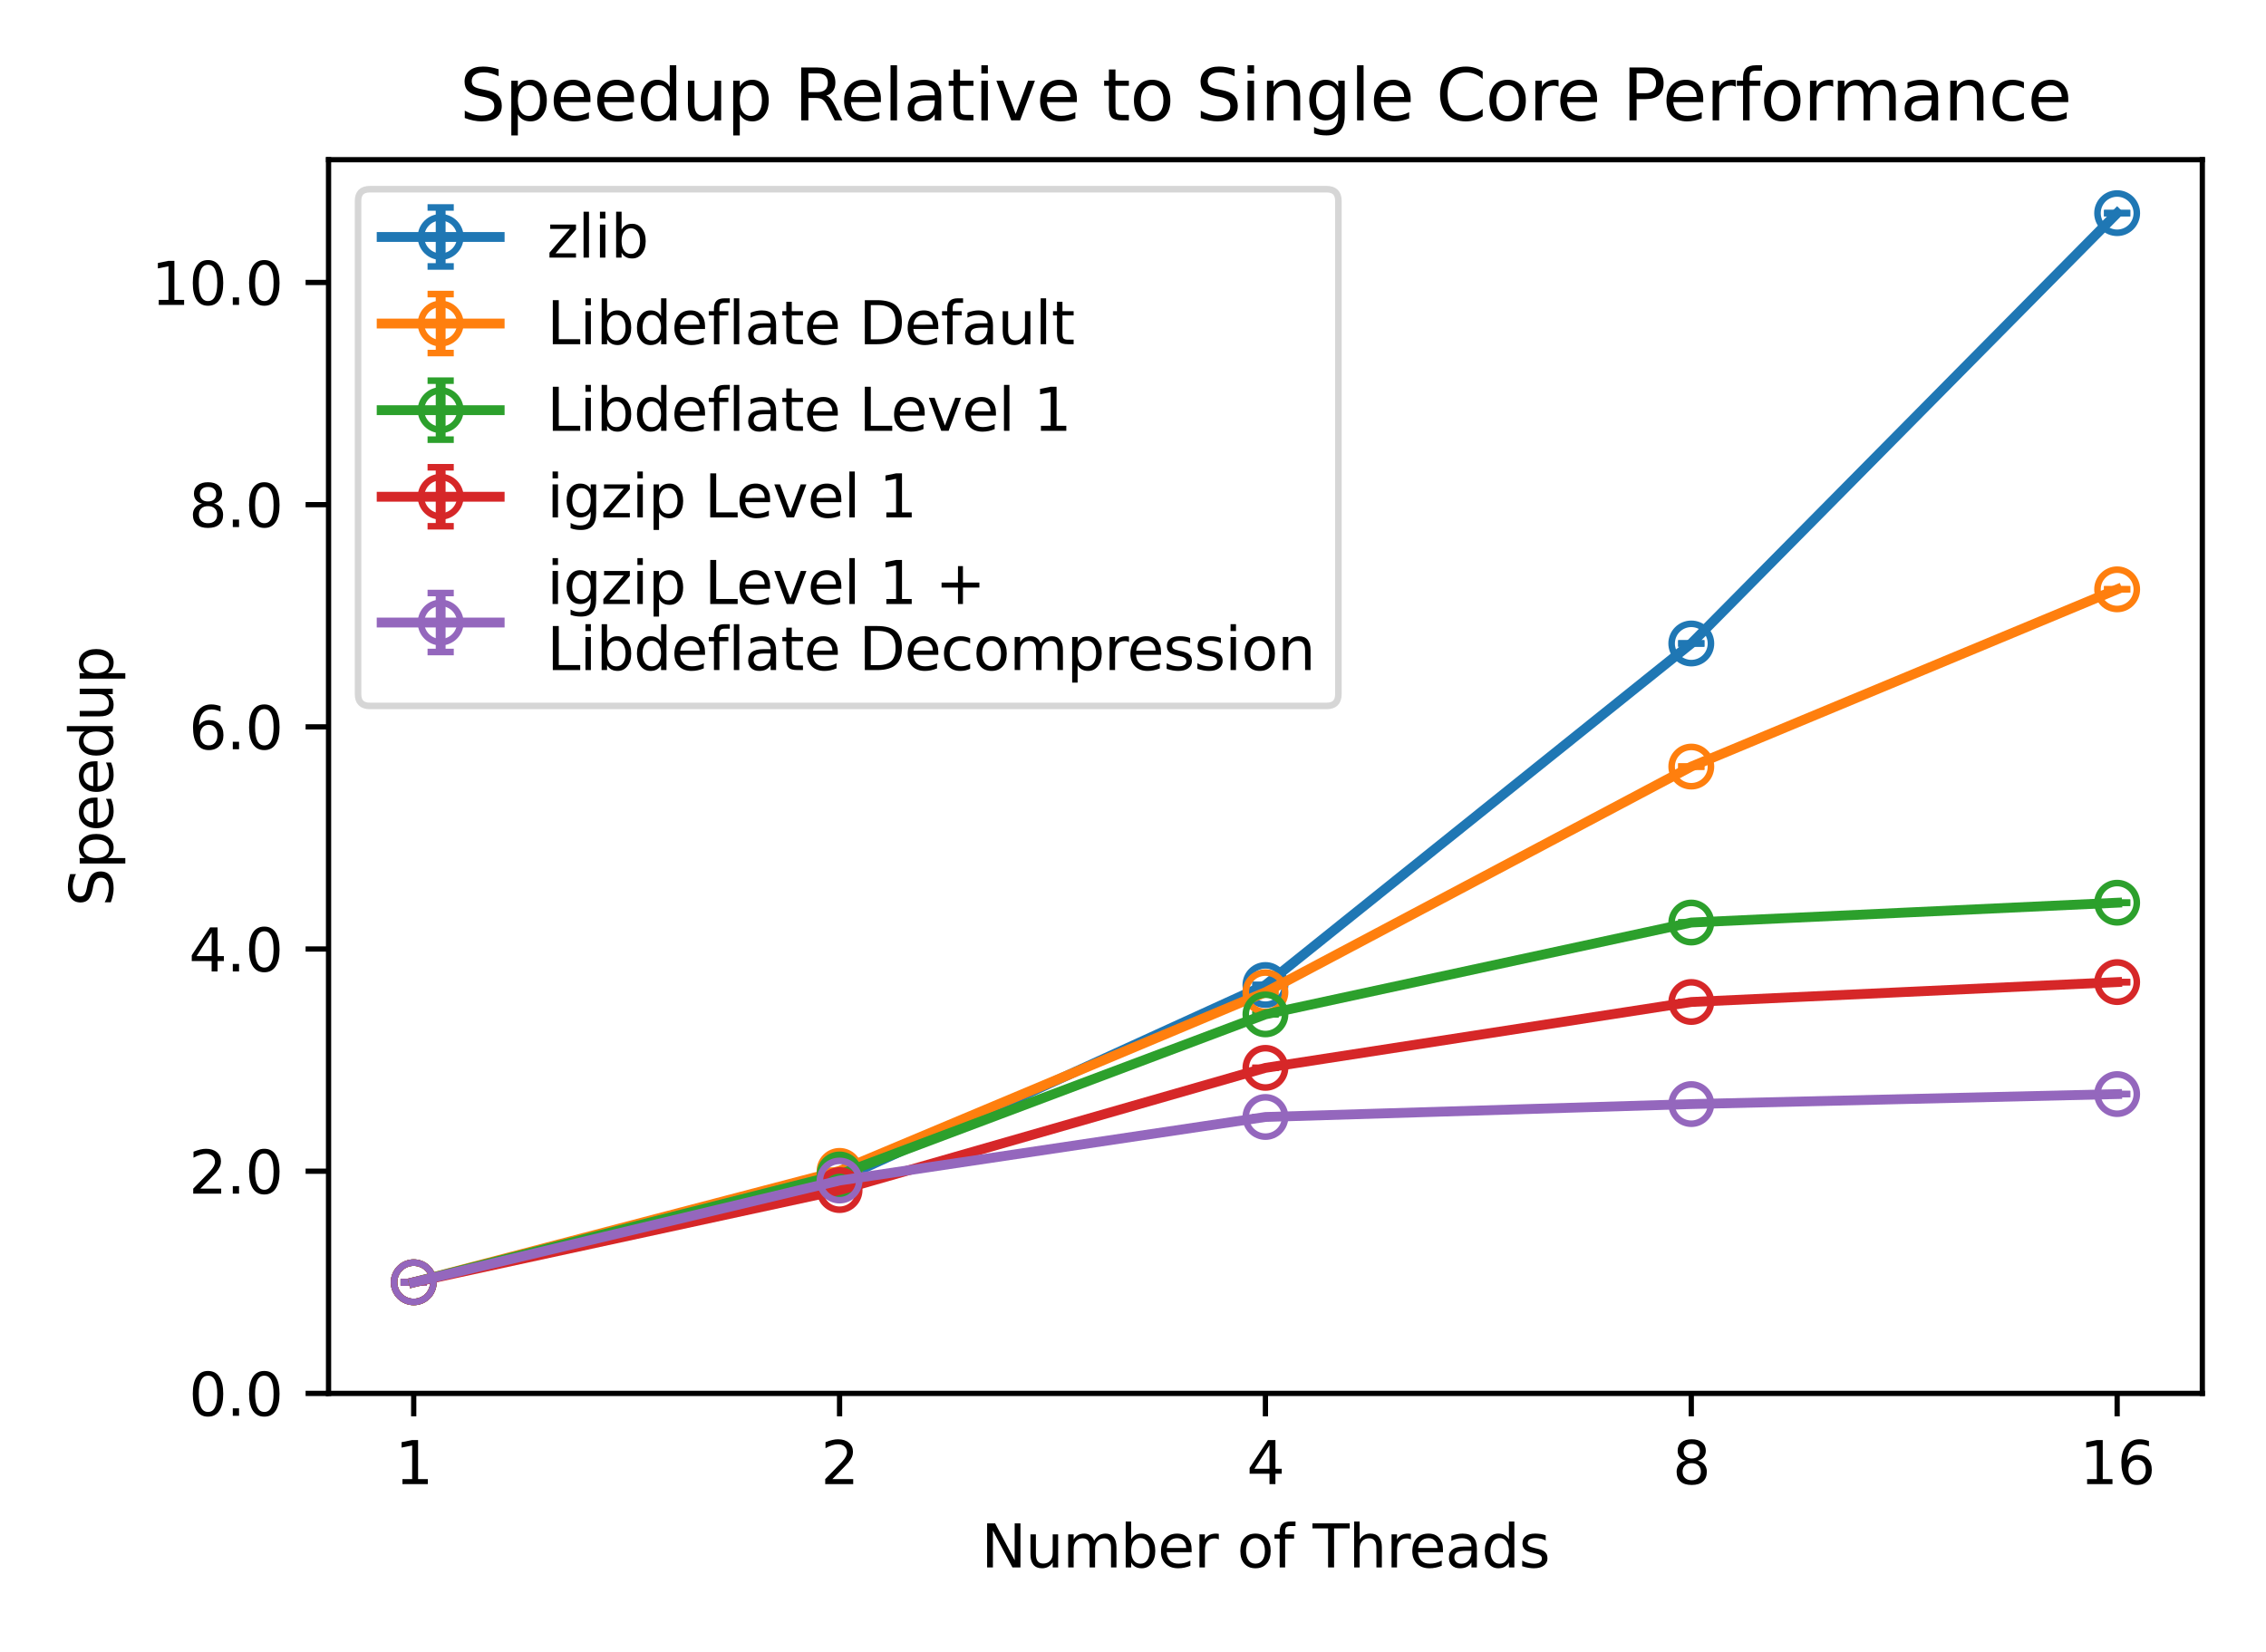 <?xml version="1.0" encoding="utf-8" standalone="no"?>
<!DOCTYPE svg PUBLIC "-//W3C//DTD SVG 1.1//EN"
  "http://www.w3.org/Graphics/SVG/1.1/DTD/svg11.dtd">
<svg xmlns:xlink="http://www.w3.org/1999/xlink" width="345.6pt" height="252pt" viewBox="0 0 345.6 252" xmlns="http://www.w3.org/2000/svg" version="1.1">
 <defs>
  <style type="text/css">*{stroke-linejoin: round; stroke-linecap: butt}</style>
 </defs>
 <g id="figure_1">
  <g id="patch_1">
   <path d="M 0 252 
L 345.6 252 
L 345.6 0 
L 0 0 
z
" style="fill: #ffffff"/>
  </g>
  <g id="axes_1">
   <g id="patch_2">
    <path d="M 50.108 212.56 
L 335.888 212.56 
L 335.888 24.36 
L 50.108 24.36 
z
" style="fill: #ffffff"/>
   </g>
   <g id="matplotlib.axis_1">
    <g id="xtick_1">
     <g id="line2d_1">
      <defs>
       <path id="mcb53382aed" d="M 0 0 
L 0 3.5 
" style="stroke: #000000; stroke-width: 0.8"/>
      </defs>
      <g>
       <use xlink:href="#mcb53382aed" x="63.098" y="212.56" style="stroke: #000000; stroke-width: 0.8"/>
      </g>
     </g>
     <g id="text_1">
      <!-- 1 -->
      <g transform="translate(60.235 226.399) scale(0.09 -0.09)">
       <defs>
        <path id="DejaVuSans-31" d="M 794 531 
L 1825 531 
L 1825 4091 
L 703 3866 
L 703 4441 
L 1819 4666 
L 2450 4666 
L 2450 531 
L 3481 531 
L 3481 0 
L 794 0 
L 794 531 
z
" transform="scale(0.016)"/>
       </defs>
       <use xlink:href="#DejaVuSans-31"/>
      </g>
     </g>
    </g>
    <g id="xtick_2">
     <g id="line2d_2">
      <g>
       <use xlink:href="#mcb53382aed" x="128.048" y="212.56" style="stroke: #000000; stroke-width: 0.8"/>
      </g>
     </g>
     <g id="text_2">
      <!-- 2 -->
      <g transform="translate(125.185 226.399) scale(0.09 -0.09)">
       <defs>
        <path id="DejaVuSans-32" d="M 1228 531 
L 3431 531 
L 3431 0 
L 469 0 
L 469 531 
Q 828 903 1448 1529 
Q 2069 2156 2228 2338 
Q 2531 2678 2651 2914 
Q 2772 3150 2772 3378 
Q 2772 3750 2511 3984 
Q 2250 4219 1831 4219 
Q 1534 4219 1204 4116 
Q 875 4013 500 3803 
L 500 4441 
Q 881 4594 1212 4672 
Q 1544 4750 1819 4750 
Q 2544 4750 2975 4387 
Q 3406 4025 3406 3419 
Q 3406 3131 3298 2873 
Q 3191 2616 2906 2266 
Q 2828 2175 2409 1742 
Q 1991 1309 1228 531 
z
" transform="scale(0.016)"/>
       </defs>
       <use xlink:href="#DejaVuSans-32"/>
      </g>
     </g>
    </g>
    <g id="xtick_3">
     <g id="line2d_3">
      <g>
       <use xlink:href="#mcb53382aed" x="192.998" y="212.56" style="stroke: #000000; stroke-width: 0.8"/>
      </g>
     </g>
     <g id="text_3">
      <!-- 4 -->
      <g transform="translate(190.135 226.399) scale(0.09 -0.09)">
       <defs>
        <path id="DejaVuSans-34" d="M 2419 4116 
L 825 1625 
L 2419 1625 
L 2419 4116 
z
M 2253 4666 
L 3047 4666 
L 3047 1625 
L 3713 1625 
L 3713 1100 
L 3047 1100 
L 3047 0 
L 2419 0 
L 2419 1100 
L 313 1100 
L 313 1709 
L 2253 4666 
z
" transform="scale(0.016)"/>
       </defs>
       <use xlink:href="#DejaVuSans-34"/>
      </g>
     </g>
    </g>
    <g id="xtick_4">
     <g id="line2d_4">
      <g>
       <use xlink:href="#mcb53382aed" x="257.948" y="212.56" style="stroke: #000000; stroke-width: 0.8"/>
      </g>
     </g>
     <g id="text_4">
      <!-- 8 -->
      <g transform="translate(255.085 226.399) scale(0.09 -0.09)">
       <defs>
        <path id="DejaVuSans-38" d="M 2034 2216 
Q 1584 2216 1326 1975 
Q 1069 1734 1069 1313 
Q 1069 891 1326 650 
Q 1584 409 2034 409 
Q 2484 409 2743 651 
Q 3003 894 3003 1313 
Q 3003 1734 2745 1975 
Q 2488 2216 2034 2216 
z
M 1403 2484 
Q 997 2584 770 2862 
Q 544 3141 544 3541 
Q 544 4100 942 4425 
Q 1341 4750 2034 4750 
Q 2731 4750 3128 4425 
Q 3525 4100 3525 3541 
Q 3525 3141 3298 2862 
Q 3072 2584 2669 2484 
Q 3125 2378 3379 2068 
Q 3634 1759 3634 1313 
Q 3634 634 3220 271 
Q 2806 -91 2034 -91 
Q 1263 -91 848 271 
Q 434 634 434 1313 
Q 434 1759 690 2068 
Q 947 2378 1403 2484 
z
M 1172 3481 
Q 1172 3119 1398 2916 
Q 1625 2713 2034 2713 
Q 2441 2713 2670 2916 
Q 2900 3119 2900 3481 
Q 2900 3844 2670 4047 
Q 2441 4250 2034 4250 
Q 1625 4250 1398 4047 
Q 1172 3844 1172 3481 
z
" transform="scale(0.016)"/>
       </defs>
       <use xlink:href="#DejaVuSans-38"/>
      </g>
     </g>
    </g>
    <g id="xtick_5">
     <g id="line2d_5">
      <g>
       <use xlink:href="#mcb53382aed" x="322.898" y="212.56" style="stroke: #000000; stroke-width: 0.8"/>
      </g>
     </g>
     <g id="text_5">
      <!-- 16 -->
      <g transform="translate(317.172 226.399) scale(0.09 -0.09)">
       <defs>
        <path id="DejaVuSans-36" d="M 2113 2584 
Q 1688 2584 1439 2293 
Q 1191 2003 1191 1497 
Q 1191 994 1439 701 
Q 1688 409 2113 409 
Q 2538 409 2786 701 
Q 3034 994 3034 1497 
Q 3034 2003 2786 2293 
Q 2538 2584 2113 2584 
z
M 3366 4563 
L 3366 3988 
Q 3128 4100 2886 4159 
Q 2644 4219 2406 4219 
Q 1781 4219 1451 3797 
Q 1122 3375 1075 2522 
Q 1259 2794 1537 2939 
Q 1816 3084 2150 3084 
Q 2853 3084 3261 2657 
Q 3669 2231 3669 1497 
Q 3669 778 3244 343 
Q 2819 -91 2113 -91 
Q 1303 -91 875 529 
Q 447 1150 447 2328 
Q 447 3434 972 4092 
Q 1497 4750 2381 4750 
Q 2619 4750 2861 4703 
Q 3103 4656 3366 4563 
z
" transform="scale(0.016)"/>
       </defs>
       <use xlink:href="#DejaVuSans-31"/>
       <use xlink:href="#DejaVuSans-36" x="63.623"/>
      </g>
     </g>
    </g>
    <g id="text_6">
     <!-- Number of Threads -->
     <g transform="translate(149.646 239.109) scale(0.09 -0.09)">
      <defs>
       <path id="DejaVuSans-4e" d="M 628 4666 
L 1478 4666 
L 3547 763 
L 3547 4666 
L 4159 4666 
L 4159 0 
L 3309 0 
L 1241 3903 
L 1241 0 
L 628 0 
L 628 4666 
z
" transform="scale(0.016)"/>
       <path id="DejaVuSans-75" d="M 544 1381 
L 544 3500 
L 1119 3500 
L 1119 1403 
Q 1119 906 1312 657 
Q 1506 409 1894 409 
Q 2359 409 2629 706 
Q 2900 1003 2900 1516 
L 2900 3500 
L 3475 3500 
L 3475 0 
L 2900 0 
L 2900 538 
Q 2691 219 2414 64 
Q 2138 -91 1772 -91 
Q 1169 -91 856 284 
Q 544 659 544 1381 
z
M 1991 3584 
L 1991 3584 
z
" transform="scale(0.016)"/>
       <path id="DejaVuSans-6d" d="M 3328 2828 
Q 3544 3216 3844 3400 
Q 4144 3584 4550 3584 
Q 5097 3584 5394 3201 
Q 5691 2819 5691 2113 
L 5691 0 
L 5113 0 
L 5113 2094 
Q 5113 2597 4934 2840 
Q 4756 3084 4391 3084 
Q 3944 3084 3684 2787 
Q 3425 2491 3425 1978 
L 3425 0 
L 2847 0 
L 2847 2094 
Q 2847 2600 2669 2842 
Q 2491 3084 2119 3084 
Q 1678 3084 1418 2786 
Q 1159 2488 1159 1978 
L 1159 0 
L 581 0 
L 581 3500 
L 1159 3500 
L 1159 2956 
Q 1356 3278 1631 3431 
Q 1906 3584 2284 3584 
Q 2666 3584 2933 3390 
Q 3200 3197 3328 2828 
z
" transform="scale(0.016)"/>
       <path id="DejaVuSans-62" d="M 3116 1747 
Q 3116 2381 2855 2742 
Q 2594 3103 2138 3103 
Q 1681 3103 1420 2742 
Q 1159 2381 1159 1747 
Q 1159 1113 1420 752 
Q 1681 391 2138 391 
Q 2594 391 2855 752 
Q 3116 1113 3116 1747 
z
M 1159 2969 
Q 1341 3281 1617 3432 
Q 1894 3584 2278 3584 
Q 2916 3584 3314 3078 
Q 3713 2572 3713 1747 
Q 3713 922 3314 415 
Q 2916 -91 2278 -91 
Q 1894 -91 1617 61 
Q 1341 213 1159 525 
L 1159 0 
L 581 0 
L 581 4863 
L 1159 4863 
L 1159 2969 
z
" transform="scale(0.016)"/>
       <path id="DejaVuSans-65" d="M 3597 1894 
L 3597 1613 
L 953 1613 
Q 991 1019 1311 708 
Q 1631 397 2203 397 
Q 2534 397 2845 478 
Q 3156 559 3463 722 
L 3463 178 
Q 3153 47 2828 -22 
Q 2503 -91 2169 -91 
Q 1331 -91 842 396 
Q 353 884 353 1716 
Q 353 2575 817 3079 
Q 1281 3584 2069 3584 
Q 2775 3584 3186 3129 
Q 3597 2675 3597 1894 
z
M 3022 2063 
Q 3016 2534 2758 2815 
Q 2500 3097 2075 3097 
Q 1594 3097 1305 2825 
Q 1016 2553 972 2059 
L 3022 2063 
z
" transform="scale(0.016)"/>
       <path id="DejaVuSans-72" d="M 2631 2963 
Q 2534 3019 2420 3045 
Q 2306 3072 2169 3072 
Q 1681 3072 1420 2755 
Q 1159 2438 1159 1844 
L 1159 0 
L 581 0 
L 581 3500 
L 1159 3500 
L 1159 2956 
Q 1341 3275 1631 3429 
Q 1922 3584 2338 3584 
Q 2397 3584 2469 3576 
Q 2541 3569 2628 3553 
L 2631 2963 
z
" transform="scale(0.016)"/>
       <path id="DejaVuSans-20" transform="scale(0.016)"/>
       <path id="DejaVuSans-6f" d="M 1959 3097 
Q 1497 3097 1228 2736 
Q 959 2375 959 1747 
Q 959 1119 1226 758 
Q 1494 397 1959 397 
Q 2419 397 2687 759 
Q 2956 1122 2956 1747 
Q 2956 2369 2687 2733 
Q 2419 3097 1959 3097 
z
M 1959 3584 
Q 2709 3584 3137 3096 
Q 3566 2609 3566 1747 
Q 3566 888 3137 398 
Q 2709 -91 1959 -91 
Q 1206 -91 779 398 
Q 353 888 353 1747 
Q 353 2609 779 3096 
Q 1206 3584 1959 3584 
z
" transform="scale(0.016)"/>
       <path id="DejaVuSans-66" d="M 2375 4863 
L 2375 4384 
L 1825 4384 
Q 1516 4384 1395 4259 
Q 1275 4134 1275 3809 
L 1275 3500 
L 2222 3500 
L 2222 3053 
L 1275 3053 
L 1275 0 
L 697 0 
L 697 3053 
L 147 3053 
L 147 3500 
L 697 3500 
L 697 3744 
Q 697 4328 969 4595 
Q 1241 4863 1831 4863 
L 2375 4863 
z
" transform="scale(0.016)"/>
       <path id="DejaVuSans-54" d="M -19 4666 
L 3928 4666 
L 3928 4134 
L 2272 4134 
L 2272 0 
L 1638 0 
L 1638 4134 
L -19 4134 
L -19 4666 
z
" transform="scale(0.016)"/>
       <path id="DejaVuSans-68" d="M 3513 2113 
L 3513 0 
L 2938 0 
L 2938 2094 
Q 2938 2591 2744 2837 
Q 2550 3084 2163 3084 
Q 1697 3084 1428 2787 
Q 1159 2491 1159 1978 
L 1159 0 
L 581 0 
L 581 4863 
L 1159 4863 
L 1159 2956 
Q 1366 3272 1645 3428 
Q 1925 3584 2291 3584 
Q 2894 3584 3203 3211 
Q 3513 2838 3513 2113 
z
" transform="scale(0.016)"/>
       <path id="DejaVuSans-61" d="M 2194 1759 
Q 1497 1759 1228 1600 
Q 959 1441 959 1056 
Q 959 750 1161 570 
Q 1363 391 1709 391 
Q 2188 391 2477 730 
Q 2766 1069 2766 1631 
L 2766 1759 
L 2194 1759 
z
M 3341 1997 
L 3341 0 
L 2766 0 
L 2766 531 
Q 2569 213 2275 61 
Q 1981 -91 1556 -91 
Q 1019 -91 701 211 
Q 384 513 384 1019 
Q 384 1609 779 1909 
Q 1175 2209 1959 2209 
L 2766 2209 
L 2766 2266 
Q 2766 2663 2505 2880 
Q 2244 3097 1772 3097 
Q 1472 3097 1187 3025 
Q 903 2953 641 2809 
L 641 3341 
Q 956 3463 1253 3523 
Q 1550 3584 1831 3584 
Q 2591 3584 2966 3190 
Q 3341 2797 3341 1997 
z
" transform="scale(0.016)"/>
       <path id="DejaVuSans-64" d="M 2906 2969 
L 2906 4863 
L 3481 4863 
L 3481 0 
L 2906 0 
L 2906 525 
Q 2725 213 2448 61 
Q 2172 -91 1784 -91 
Q 1150 -91 751 415 
Q 353 922 353 1747 
Q 353 2572 751 3078 
Q 1150 3584 1784 3584 
Q 2172 3584 2448 3432 
Q 2725 3281 2906 2969 
z
M 947 1747 
Q 947 1113 1208 752 
Q 1469 391 1925 391 
Q 2381 391 2643 752 
Q 2906 1113 2906 1747 
Q 2906 2381 2643 2742 
Q 2381 3103 1925 3103 
Q 1469 3103 1208 2742 
Q 947 2381 947 1747 
z
" transform="scale(0.016)"/>
       <path id="DejaVuSans-73" d="M 2834 3397 
L 2834 2853 
Q 2591 2978 2328 3040 
Q 2066 3103 1784 3103 
Q 1356 3103 1142 2972 
Q 928 2841 928 2578 
Q 928 2378 1081 2264 
Q 1234 2150 1697 2047 
L 1894 2003 
Q 2506 1872 2764 1633 
Q 3022 1394 3022 966 
Q 3022 478 2636 193 
Q 2250 -91 1575 -91 
Q 1294 -91 989 -36 
Q 684 19 347 128 
L 347 722 
Q 666 556 975 473 
Q 1284 391 1588 391 
Q 1994 391 2212 530 
Q 2431 669 2431 922 
Q 2431 1156 2273 1281 
Q 2116 1406 1581 1522 
L 1381 1569 
Q 847 1681 609 1914 
Q 372 2147 372 2553 
Q 372 3047 722 3315 
Q 1072 3584 1716 3584 
Q 2034 3584 2315 3537 
Q 2597 3491 2834 3397 
z
" transform="scale(0.016)"/>
      </defs>
      <use xlink:href="#DejaVuSans-4e"/>
      <use xlink:href="#DejaVuSans-75" x="74.805"/>
      <use xlink:href="#DejaVuSans-6d" x="138.184"/>
      <use xlink:href="#DejaVuSans-62" x="235.596"/>
      <use xlink:href="#DejaVuSans-65" x="299.072"/>
      <use xlink:href="#DejaVuSans-72" x="360.596"/>
      <use xlink:href="#DejaVuSans-20" x="401.709"/>
      <use xlink:href="#DejaVuSans-6f" x="433.496"/>
      <use xlink:href="#DejaVuSans-66" x="494.678"/>
      <use xlink:href="#DejaVuSans-20" x="529.883"/>
      <use xlink:href="#DejaVuSans-54" x="561.67"/>
      <use xlink:href="#DejaVuSans-68" x="622.754"/>
      <use xlink:href="#DejaVuSans-72" x="686.133"/>
      <use xlink:href="#DejaVuSans-65" x="724.996"/>
      <use xlink:href="#DejaVuSans-61" x="786.52"/>
      <use xlink:href="#DejaVuSans-64" x="847.799"/>
      <use xlink:href="#DejaVuSans-73" x="911.275"/>
     </g>
    </g>
   </g>
   <g id="matplotlib.axis_2">
    <g id="ytick_1">
     <g id="line2d_6">
      <defs>
       <path id="m34ba4b4ba1" d="M 0 0 
L -3.5 0 
" style="stroke: #000000; stroke-width: 0.8"/>
      </defs>
      <g>
       <use xlink:href="#m34ba4b4ba1" x="50.108" y="212.56" style="stroke: #000000; stroke-width: 0.8"/>
      </g>
     </g>
     <g id="text_7">
      <!-- 0.0 -->
      <g transform="translate(28.795 215.979) scale(0.09 -0.09)">
       <defs>
        <path id="DejaVuSans-30" d="M 2034 4250 
Q 1547 4250 1301 3770 
Q 1056 3291 1056 2328 
Q 1056 1369 1301 889 
Q 1547 409 2034 409 
Q 2525 409 2770 889 
Q 3016 1369 3016 2328 
Q 3016 3291 2770 3770 
Q 2525 4250 2034 4250 
z
M 2034 4750 
Q 2819 4750 3233 4129 
Q 3647 3509 3647 2328 
Q 3647 1150 3233 529 
Q 2819 -91 2034 -91 
Q 1250 -91 836 529 
Q 422 1150 422 2328 
Q 422 3509 836 4129 
Q 1250 4750 2034 4750 
z
" transform="scale(0.016)"/>
        <path id="DejaVuSans-2e" d="M 684 794 
L 1344 794 
L 1344 0 
L 684 0 
L 684 794 
z
" transform="scale(0.016)"/>
       </defs>
       <use xlink:href="#DejaVuSans-30"/>
       <use xlink:href="#DejaVuSans-2e" x="63.623"/>
       <use xlink:href="#DejaVuSans-30" x="95.41"/>
      </g>
     </g>
    </g>
    <g id="ytick_2">
     <g id="line2d_7">
      <g>
       <use xlink:href="#m34ba4b4ba1" x="50.108" y="178.666" style="stroke: #000000; stroke-width: 0.8"/>
      </g>
     </g>
     <g id="text_8">
      <!-- 2.0 -->
      <g transform="translate(28.795 182.086) scale(0.09 -0.09)">
       <use xlink:href="#DejaVuSans-32"/>
       <use xlink:href="#DejaVuSans-2e" x="63.623"/>
       <use xlink:href="#DejaVuSans-30" x="95.41"/>
      </g>
     </g>
    </g>
    <g id="ytick_3">
     <g id="line2d_8">
      <g>
       <use xlink:href="#m34ba4b4ba1" x="50.108" y="144.773" style="stroke: #000000; stroke-width: 0.8"/>
      </g>
     </g>
     <g id="text_9">
      <!-- 4.0 -->
      <g transform="translate(28.795 148.192) scale(0.09 -0.09)">
       <use xlink:href="#DejaVuSans-34"/>
       <use xlink:href="#DejaVuSans-2e" x="63.623"/>
       <use xlink:href="#DejaVuSans-30" x="95.41"/>
      </g>
     </g>
    </g>
    <g id="ytick_4">
     <g id="line2d_9">
      <g>
       <use xlink:href="#m34ba4b4ba1" x="50.108" y="110.879" style="stroke: #000000; stroke-width: 0.8"/>
      </g>
     </g>
     <g id="text_10">
      <!-- 6.0 -->
      <g transform="translate(28.795 114.298) scale(0.09 -0.09)">
       <use xlink:href="#DejaVuSans-36"/>
       <use xlink:href="#DejaVuSans-2e" x="63.623"/>
       <use xlink:href="#DejaVuSans-30" x="95.41"/>
      </g>
     </g>
    </g>
    <g id="ytick_5">
     <g id="line2d_10">
      <g>
       <use xlink:href="#m34ba4b4ba1" x="50.108" y="76.985" style="stroke: #000000; stroke-width: 0.8"/>
      </g>
     </g>
     <g id="text_11">
      <!-- 8.0 -->
      <g transform="translate(28.795 80.405) scale(0.09 -0.09)">
       <use xlink:href="#DejaVuSans-38"/>
       <use xlink:href="#DejaVuSans-2e" x="63.623"/>
       <use xlink:href="#DejaVuSans-30" x="95.41"/>
      </g>
     </g>
    </g>
    <g id="ytick_6">
     <g id="line2d_11">
      <g>
       <use xlink:href="#m34ba4b4ba1" x="50.108" y="43.092" style="stroke: #000000; stroke-width: 0.8"/>
      </g>
     </g>
     <g id="text_12">
      <!-- 10.0 -->
      <g transform="translate(23.069 46.511) scale(0.09 -0.09)">
       <use xlink:href="#DejaVuSans-31"/>
       <use xlink:href="#DejaVuSans-30" x="63.623"/>
       <use xlink:href="#DejaVuSans-2e" x="127.246"/>
       <use xlink:href="#DejaVuSans-30" x="159.033"/>
      </g>
     </g>
    </g>
    <g id="text_13">
     <!-- Speedup -->
     <g transform="translate(17.197 138.277) rotate(-90) scale(0.09 -0.09)">
      <defs>
       <path id="DejaVuSans-53" d="M 3425 4513 
L 3425 3897 
Q 3066 4069 2747 4153 
Q 2428 4238 2131 4238 
Q 1616 4238 1336 4038 
Q 1056 3838 1056 3469 
Q 1056 3159 1242 3001 
Q 1428 2844 1947 2747 
L 2328 2669 
Q 3034 2534 3370 2195 
Q 3706 1856 3706 1288 
Q 3706 609 3251 259 
Q 2797 -91 1919 -91 
Q 1588 -91 1214 -16 
Q 841 59 441 206 
L 441 856 
Q 825 641 1194 531 
Q 1563 422 1919 422 
Q 2459 422 2753 634 
Q 3047 847 3047 1241 
Q 3047 1584 2836 1778 
Q 2625 1972 2144 2069 
L 1759 2144 
Q 1053 2284 737 2584 
Q 422 2884 422 3419 
Q 422 4038 858 4394 
Q 1294 4750 2059 4750 
Q 2388 4750 2728 4690 
Q 3069 4631 3425 4513 
z
" transform="scale(0.016)"/>
       <path id="DejaVuSans-70" d="M 1159 525 
L 1159 -1331 
L 581 -1331 
L 581 3500 
L 1159 3500 
L 1159 2969 
Q 1341 3281 1617 3432 
Q 1894 3584 2278 3584 
Q 2916 3584 3314 3078 
Q 3713 2572 3713 1747 
Q 3713 922 3314 415 
Q 2916 -91 2278 -91 
Q 1894 -91 1617 61 
Q 1341 213 1159 525 
z
M 3116 1747 
Q 3116 2381 2855 2742 
Q 2594 3103 2138 3103 
Q 1681 3103 1420 2742 
Q 1159 2381 1159 1747 
Q 1159 1113 1420 752 
Q 1681 391 2138 391 
Q 2594 391 2855 752 
Q 3116 1113 3116 1747 
z
" transform="scale(0.016)"/>
      </defs>
      <use xlink:href="#DejaVuSans-53"/>
      <use xlink:href="#DejaVuSans-70" x="63.477"/>
      <use xlink:href="#DejaVuSans-65" x="126.953"/>
      <use xlink:href="#DejaVuSans-65" x="188.477"/>
      <use xlink:href="#DejaVuSans-64" x="250"/>
      <use xlink:href="#DejaVuSans-75" x="313.477"/>
      <use xlink:href="#DejaVuSans-70" x="376.855"/>
     </g>
    </g>
   </g>
   <g id="LineCollection_1">
    <path d="M 63.098 195.613 
L 63.098 195.613 
" clip-path="url(#pe8572f560d)" style="fill: none; stroke: #1f77b4; stroke-width: 1.5"/>
    <path d="M 128.048 179.895 
L 128.048 179.895 
" clip-path="url(#pe8572f560d)" style="fill: none; stroke: #1f77b4; stroke-width: 1.5"/>
    <path d="M 192.998 150.263 
L 192.998 150.263 
" clip-path="url(#pe8572f560d)" style="fill: none; stroke: #1f77b4; stroke-width: 1.5"/>
    <path d="M 257.948 98.162 
L 257.948 98.162 
" clip-path="url(#pe8572f560d)" style="fill: none; stroke: #1f77b4; stroke-width: 1.5"/>
    <path d="M 322.898 32.515 
L 322.898 32.515 
" clip-path="url(#pe8572f560d)" style="fill: none; stroke: #1f77b4; stroke-width: 1.5"/>
   </g>
   <g id="line2d_12">
    <defs>
     <path id="m60e954f0cf" d="M 2 0 
L -2 -0 
" style="stroke: #1f77b4"/>
    </defs>
    <g clip-path="url(#pe8572f560d)">
     <use xlink:href="#m60e954f0cf" x="63.098" y="195.613" style="fill: #1f77b4; stroke: #1f77b4"/>
     <use xlink:href="#m60e954f0cf" x="128.048" y="179.895" style="fill: #1f77b4; stroke: #1f77b4"/>
     <use xlink:href="#m60e954f0cf" x="192.998" y="150.263" style="fill: #1f77b4; stroke: #1f77b4"/>
     <use xlink:href="#m60e954f0cf" x="257.948" y="98.162" style="fill: #1f77b4; stroke: #1f77b4"/>
     <use xlink:href="#m60e954f0cf" x="322.898" y="32.515" style="fill: #1f77b4; stroke: #1f77b4"/>
    </g>
   </g>
   <g id="line2d_13">
    <g clip-path="url(#pe8572f560d)">
     <use xlink:href="#m60e954f0cf" x="63.098" y="195.613" style="fill: #1f77b4; stroke: #1f77b4"/>
     <use xlink:href="#m60e954f0cf" x="128.048" y="179.895" style="fill: #1f77b4; stroke: #1f77b4"/>
     <use xlink:href="#m60e954f0cf" x="192.998" y="150.263" style="fill: #1f77b4; stroke: #1f77b4"/>
     <use xlink:href="#m60e954f0cf" x="257.948" y="98.162" style="fill: #1f77b4; stroke: #1f77b4"/>
     <use xlink:href="#m60e954f0cf" x="322.898" y="32.515" style="fill: #1f77b4; stroke: #1f77b4"/>
    </g>
   </g>
   <g id="LineCollection_2">
    <path d="M 63.098 195.613 
L 63.098 195.613 
" clip-path="url(#pe8572f560d)" style="fill: none; stroke: #ff7f0e; stroke-width: 1.5"/>
    <path d="M 128.048 178.617 
L 128.048 178.617 
" clip-path="url(#pe8572f560d)" style="fill: none; stroke: #ff7f0e; stroke-width: 1.5"/>
    <path d="M 192.998 151.364 
L 192.998 151.364 
" clip-path="url(#pe8572f560d)" style="fill: none; stroke: #ff7f0e; stroke-width: 1.5"/>
    <path d="M 257.948 116.942 
L 257.948 116.942 
" clip-path="url(#pe8572f560d)" style="fill: none; stroke: #ff7f0e; stroke-width: 1.5"/>
    <path d="M 322.898 89.904 
L 322.898 89.904 
" clip-path="url(#pe8572f560d)" style="fill: none; stroke: #ff7f0e; stroke-width: 1.5"/>
   </g>
   <g id="line2d_14">
    <defs>
     <path id="m99f0861fd3" d="M 2 0 
L -2 -0 
" style="stroke: #ff7f0e"/>
    </defs>
    <g clip-path="url(#pe8572f560d)">
     <use xlink:href="#m99f0861fd3" x="63.098" y="195.613" style="fill: #ff7f0e; stroke: #ff7f0e"/>
     <use xlink:href="#m99f0861fd3" x="128.048" y="178.617" style="fill: #ff7f0e; stroke: #ff7f0e"/>
     <use xlink:href="#m99f0861fd3" x="192.998" y="151.364" style="fill: #ff7f0e; stroke: #ff7f0e"/>
     <use xlink:href="#m99f0861fd3" x="257.948" y="116.942" style="fill: #ff7f0e; stroke: #ff7f0e"/>
     <use xlink:href="#m99f0861fd3" x="322.898" y="89.904" style="fill: #ff7f0e; stroke: #ff7f0e"/>
    </g>
   </g>
   <g id="line2d_15">
    <g clip-path="url(#pe8572f560d)">
     <use xlink:href="#m99f0861fd3" x="63.098" y="195.613" style="fill: #ff7f0e; stroke: #ff7f0e"/>
     <use xlink:href="#m99f0861fd3" x="128.048" y="178.617" style="fill: #ff7f0e; stroke: #ff7f0e"/>
     <use xlink:href="#m99f0861fd3" x="192.998" y="151.364" style="fill: #ff7f0e; stroke: #ff7f0e"/>
     <use xlink:href="#m99f0861fd3" x="257.948" y="116.942" style="fill: #ff7f0e; stroke: #ff7f0e"/>
     <use xlink:href="#m99f0861fd3" x="322.898" y="89.904" style="fill: #ff7f0e; stroke: #ff7f0e"/>
    </g>
   </g>
   <g id="LineCollection_3">
    <path d="M 63.098 195.613 
L 63.098 195.613 
" clip-path="url(#pe8572f560d)" style="fill: none; stroke: #2ca02c; stroke-width: 1.5"/>
    <path d="M 128.048 179.166 
L 128.048 179.166 
" clip-path="url(#pe8572f560d)" style="fill: none; stroke: #2ca02c; stroke-width: 1.5"/>
    <path d="M 192.998 154.743 
L 192.998 154.743 
" clip-path="url(#pe8572f560d)" style="fill: none; stroke: #2ca02c; stroke-width: 1.5"/>
    <path d="M 257.948 140.732 
L 257.948 140.732 
" clip-path="url(#pe8572f560d)" style="fill: none; stroke: #2ca02c; stroke-width: 1.5"/>
    <path d="M 322.898 137.708 
L 322.898 137.708 
" clip-path="url(#pe8572f560d)" style="fill: none; stroke: #2ca02c; stroke-width: 1.5"/>
   </g>
   <g id="line2d_16">
    <defs>
     <path id="m187646876f" d="M 2 0 
L -2 -0 
" style="stroke: #2ca02c"/>
    </defs>
    <g clip-path="url(#pe8572f560d)">
     <use xlink:href="#m187646876f" x="63.098" y="195.613" style="fill: #2ca02c; stroke: #2ca02c"/>
     <use xlink:href="#m187646876f" x="128.048" y="179.166" style="fill: #2ca02c; stroke: #2ca02c"/>
     <use xlink:href="#m187646876f" x="192.998" y="154.743" style="fill: #2ca02c; stroke: #2ca02c"/>
     <use xlink:href="#m187646876f" x="257.948" y="140.732" style="fill: #2ca02c; stroke: #2ca02c"/>
     <use xlink:href="#m187646876f" x="322.898" y="137.708" style="fill: #2ca02c; stroke: #2ca02c"/>
    </g>
   </g>
   <g id="line2d_17">
    <g clip-path="url(#pe8572f560d)">
     <use xlink:href="#m187646876f" x="63.098" y="195.613" style="fill: #2ca02c; stroke: #2ca02c"/>
     <use xlink:href="#m187646876f" x="128.048" y="179.166" style="fill: #2ca02c; stroke: #2ca02c"/>
     <use xlink:href="#m187646876f" x="192.998" y="154.743" style="fill: #2ca02c; stroke: #2ca02c"/>
     <use xlink:href="#m187646876f" x="257.948" y="140.732" style="fill: #2ca02c; stroke: #2ca02c"/>
     <use xlink:href="#m187646876f" x="322.898" y="137.708" style="fill: #2ca02c; stroke: #2ca02c"/>
    </g>
   </g>
   <g id="LineCollection_4">
    <path d="M 63.098 195.613 
L 63.098 195.613 
" clip-path="url(#pe8572f560d)" style="fill: none; stroke: #d62728; stroke-width: 1.5"/>
    <path d="M 128.048 181.546 
L 128.048 181.546 
" clip-path="url(#pe8572f560d)" style="fill: none; stroke: #d62728; stroke-width: 1.5"/>
    <path d="M 192.998 162.901 
L 192.998 162.901 
" clip-path="url(#pe8572f560d)" style="fill: none; stroke: #d62728; stroke-width: 1.5"/>
    <path d="M 257.948 152.852 
L 257.948 152.852 
" clip-path="url(#pe8572f560d)" style="fill: none; stroke: #d62728; stroke-width: 1.5"/>
    <path d="M 322.898 149.819 
L 322.898 149.819 
" clip-path="url(#pe8572f560d)" style="fill: none; stroke: #d62728; stroke-width: 1.5"/>
   </g>
   <g id="line2d_18">
    <defs>
     <path id="m61454e745f" d="M 2 0 
L -2 -0 
" style="stroke: #d62728"/>
    </defs>
    <g clip-path="url(#pe8572f560d)">
     <use xlink:href="#m61454e745f" x="63.098" y="195.613" style="fill: #d62728; stroke: #d62728"/>
     <use xlink:href="#m61454e745f" x="128.048" y="181.546" style="fill: #d62728; stroke: #d62728"/>
     <use xlink:href="#m61454e745f" x="192.998" y="162.901" style="fill: #d62728; stroke: #d62728"/>
     <use xlink:href="#m61454e745f" x="257.948" y="152.852" style="fill: #d62728; stroke: #d62728"/>
     <use xlink:href="#m61454e745f" x="322.898" y="149.819" style="fill: #d62728; stroke: #d62728"/>
    </g>
   </g>
   <g id="line2d_19">
    <g clip-path="url(#pe8572f560d)">
     <use xlink:href="#m61454e745f" x="63.098" y="195.613" style="fill: #d62728; stroke: #d62728"/>
     <use xlink:href="#m61454e745f" x="128.048" y="181.546" style="fill: #d62728; stroke: #d62728"/>
     <use xlink:href="#m61454e745f" x="192.998" y="162.901" style="fill: #d62728; stroke: #d62728"/>
     <use xlink:href="#m61454e745f" x="257.948" y="152.852" style="fill: #d62728; stroke: #d62728"/>
     <use xlink:href="#m61454e745f" x="322.898" y="149.819" style="fill: #d62728; stroke: #d62728"/>
    </g>
   </g>
   <g id="LineCollection_5">
    <path d="M 63.098 195.613 
L 63.098 195.613 
" clip-path="url(#pe8572f560d)" style="fill: none; stroke: #9467bd; stroke-width: 1.5"/>
    <path d="M 128.048 180.09 
L 128.048 180.09 
" clip-path="url(#pe8572f560d)" style="fill: none; stroke: #9467bd; stroke-width: 1.5"/>
    <path d="M 192.998 170.394 
L 192.998 170.394 
" clip-path="url(#pe8572f560d)" style="fill: none; stroke: #9467bd; stroke-width: 1.5"/>
    <path d="M 257.948 168.426 
L 257.948 168.426 
" clip-path="url(#pe8572f560d)" style="fill: none; stroke: #9467bd; stroke-width: 1.5"/>
    <path d="M 322.898 166.901 
L 322.898 166.901 
" clip-path="url(#pe8572f560d)" style="fill: none; stroke: #9467bd; stroke-width: 1.5"/>
   </g>
   <g id="line2d_20">
    <defs>
     <path id="m44fa5c73f6" d="M 2 0 
L -2 -0 
" style="stroke: #9467bd"/>
    </defs>
    <g clip-path="url(#pe8572f560d)">
     <use xlink:href="#m44fa5c73f6" x="63.098" y="195.613" style="fill: #9467bd; stroke: #9467bd"/>
     <use xlink:href="#m44fa5c73f6" x="128.048" y="180.09" style="fill: #9467bd; stroke: #9467bd"/>
     <use xlink:href="#m44fa5c73f6" x="192.998" y="170.394" style="fill: #9467bd; stroke: #9467bd"/>
     <use xlink:href="#m44fa5c73f6" x="257.948" y="168.426" style="fill: #9467bd; stroke: #9467bd"/>
     <use xlink:href="#m44fa5c73f6" x="322.898" y="166.901" style="fill: #9467bd; stroke: #9467bd"/>
    </g>
   </g>
   <g id="line2d_21">
    <g clip-path="url(#pe8572f560d)">
     <use xlink:href="#m44fa5c73f6" x="63.098" y="195.613" style="fill: #9467bd; stroke: #9467bd"/>
     <use xlink:href="#m44fa5c73f6" x="128.048" y="180.09" style="fill: #9467bd; stroke: #9467bd"/>
     <use xlink:href="#m44fa5c73f6" x="192.998" y="170.394" style="fill: #9467bd; stroke: #9467bd"/>
     <use xlink:href="#m44fa5c73f6" x="257.948" y="168.426" style="fill: #9467bd; stroke: #9467bd"/>
     <use xlink:href="#m44fa5c73f6" x="322.898" y="166.901" style="fill: #9467bd; stroke: #9467bd"/>
    </g>
   </g>
   <g id="line2d_22">
    <path d="M 63.098 195.613 
L 128.048 179.895 
L 192.998 150.263 
L 257.948 98.162 
L 322.898 32.515 
" clip-path="url(#pe8572f560d)" style="fill: none; stroke: #1f77b4; stroke-width: 1.5; stroke-linecap: square"/>
    <defs>
     <path id="m1a3fcc7027" d="M 0 3 
C 0.796 3 1.559 2.684 2.121 2.121 
C 2.684 1.559 3 0.796 3 0 
C 3 -0.796 2.684 -1.559 2.121 -2.121 
C 1.559 -2.684 0.796 -3 0 -3 
C -0.796 -3 -1.559 -2.684 -2.121 -2.121 
C -2.684 -1.559 -3 -0.796 -3 0 
C -3 0.796 -2.684 1.559 -2.121 2.121 
C -1.559 2.684 -0.796 3 0 3 
z
" style="stroke: #1f77b4"/>
    </defs>
    <g clip-path="url(#pe8572f560d)">
     <use xlink:href="#m1a3fcc7027" x="63.098" y="195.613" style="fill-opacity: 0; stroke: #1f77b4"/>
     <use xlink:href="#m1a3fcc7027" x="128.048" y="179.895" style="fill-opacity: 0; stroke: #1f77b4"/>
     <use xlink:href="#m1a3fcc7027" x="192.998" y="150.263" style="fill-opacity: 0; stroke: #1f77b4"/>
     <use xlink:href="#m1a3fcc7027" x="257.948" y="98.162" style="fill-opacity: 0; stroke: #1f77b4"/>
     <use xlink:href="#m1a3fcc7027" x="322.898" y="32.515" style="fill-opacity: 0; stroke: #1f77b4"/>
    </g>
   </g>
   <g id="line2d_23">
    <path d="M 63.098 195.613 
L 128.048 178.617 
L 192.998 151.364 
L 257.948 116.942 
L 322.898 89.904 
" clip-path="url(#pe8572f560d)" style="fill: none; stroke: #ff7f0e; stroke-width: 1.5; stroke-linecap: square"/>
    <defs>
     <path id="m6a49a68753" d="M 0 3 
C 0.796 3 1.559 2.684 2.121 2.121 
C 2.684 1.559 3 0.796 3 0 
C 3 -0.796 2.684 -1.559 2.121 -2.121 
C 1.559 -2.684 0.796 -3 0 -3 
C -0.796 -3 -1.559 -2.684 -2.121 -2.121 
C -2.684 -1.559 -3 -0.796 -3 0 
C -3 0.796 -2.684 1.559 -2.121 2.121 
C -1.559 2.684 -0.796 3 0 3 
z
" style="stroke: #ff7f0e"/>
    </defs>
    <g clip-path="url(#pe8572f560d)">
     <use xlink:href="#m6a49a68753" x="63.098" y="195.613" style="fill-opacity: 0; stroke: #ff7f0e"/>
     <use xlink:href="#m6a49a68753" x="128.048" y="178.617" style="fill-opacity: 0; stroke: #ff7f0e"/>
     <use xlink:href="#m6a49a68753" x="192.998" y="151.364" style="fill-opacity: 0; stroke: #ff7f0e"/>
     <use xlink:href="#m6a49a68753" x="257.948" y="116.942" style="fill-opacity: 0; stroke: #ff7f0e"/>
     <use xlink:href="#m6a49a68753" x="322.898" y="89.904" style="fill-opacity: 0; stroke: #ff7f0e"/>
    </g>
   </g>
   <g id="line2d_24">
    <path d="M 63.098 195.613 
L 128.048 179.166 
L 192.998 154.743 
L 257.948 140.732 
L 322.898 137.708 
" clip-path="url(#pe8572f560d)" style="fill: none; stroke: #2ca02c; stroke-width: 1.5; stroke-linecap: square"/>
    <defs>
     <path id="mf894b1f5f5" d="M 0 3 
C 0.796 3 1.559 2.684 2.121 2.121 
C 2.684 1.559 3 0.796 3 0 
C 3 -0.796 2.684 -1.559 2.121 -2.121 
C 1.559 -2.684 0.796 -3 0 -3 
C -0.796 -3 -1.559 -2.684 -2.121 -2.121 
C -2.684 -1.559 -3 -0.796 -3 0 
C -3 0.796 -2.684 1.559 -2.121 2.121 
C -1.559 2.684 -0.796 3 0 3 
z
" style="stroke: #2ca02c"/>
    </defs>
    <g clip-path="url(#pe8572f560d)">
     <use xlink:href="#mf894b1f5f5" x="63.098" y="195.613" style="fill-opacity: 0; stroke: #2ca02c"/>
     <use xlink:href="#mf894b1f5f5" x="128.048" y="179.166" style="fill-opacity: 0; stroke: #2ca02c"/>
     <use xlink:href="#mf894b1f5f5" x="192.998" y="154.743" style="fill-opacity: 0; stroke: #2ca02c"/>
     <use xlink:href="#mf894b1f5f5" x="257.948" y="140.732" style="fill-opacity: 0; stroke: #2ca02c"/>
     <use xlink:href="#mf894b1f5f5" x="322.898" y="137.708" style="fill-opacity: 0; stroke: #2ca02c"/>
    </g>
   </g>
   <g id="line2d_25">
    <path d="M 63.098 195.613 
L 128.048 181.546 
L 192.998 162.901 
L 257.948 152.852 
L 322.898 149.819 
" clip-path="url(#pe8572f560d)" style="fill: none; stroke: #d62728; stroke-width: 1.5; stroke-linecap: square"/>
    <defs>
     <path id="mbff225ba34" d="M 0 3 
C 0.796 3 1.559 2.684 2.121 2.121 
C 2.684 1.559 3 0.796 3 0 
C 3 -0.796 2.684 -1.559 2.121 -2.121 
C 1.559 -2.684 0.796 -3 0 -3 
C -0.796 -3 -1.559 -2.684 -2.121 -2.121 
C -2.684 -1.559 -3 -0.796 -3 0 
C -3 0.796 -2.684 1.559 -2.121 2.121 
C -1.559 2.684 -0.796 3 0 3 
z
" style="stroke: #d62728"/>
    </defs>
    <g clip-path="url(#pe8572f560d)">
     <use xlink:href="#mbff225ba34" x="63.098" y="195.613" style="fill-opacity: 0; stroke: #d62728"/>
     <use xlink:href="#mbff225ba34" x="128.048" y="181.546" style="fill-opacity: 0; stroke: #d62728"/>
     <use xlink:href="#mbff225ba34" x="192.998" y="162.901" style="fill-opacity: 0; stroke: #d62728"/>
     <use xlink:href="#mbff225ba34" x="257.948" y="152.852" style="fill-opacity: 0; stroke: #d62728"/>
     <use xlink:href="#mbff225ba34" x="322.898" y="149.819" style="fill-opacity: 0; stroke: #d62728"/>
    </g>
   </g>
   <g id="line2d_26">
    <path d="M 63.098 195.613 
L 128.048 180.09 
L 192.998 170.394 
L 257.948 168.426 
L 322.898 166.901 
" clip-path="url(#pe8572f560d)" style="fill: none; stroke: #9467bd; stroke-width: 1.5; stroke-linecap: square"/>
    <defs>
     <path id="m5c2b293ba7" d="M 0 3 
C 0.796 3 1.559 2.684 2.121 2.121 
C 2.684 1.559 3 0.796 3 0 
C 3 -0.796 2.684 -1.559 2.121 -2.121 
C 1.559 -2.684 0.796 -3 0 -3 
C -0.796 -3 -1.559 -2.684 -2.121 -2.121 
C -2.684 -1.559 -3 -0.796 -3 0 
C -3 0.796 -2.684 1.559 -2.121 2.121 
C -1.559 2.684 -0.796 3 0 3 
z
" style="stroke: #9467bd"/>
    </defs>
    <g clip-path="url(#pe8572f560d)">
     <use xlink:href="#m5c2b293ba7" x="63.098" y="195.613" style="fill-opacity: 0; stroke: #9467bd"/>
     <use xlink:href="#m5c2b293ba7" x="128.048" y="180.09" style="fill-opacity: 0; stroke: #9467bd"/>
     <use xlink:href="#m5c2b293ba7" x="192.998" y="170.394" style="fill-opacity: 0; stroke: #9467bd"/>
     <use xlink:href="#m5c2b293ba7" x="257.948" y="168.426" style="fill-opacity: 0; stroke: #9467bd"/>
     <use xlink:href="#m5c2b293ba7" x="322.898" y="166.901" style="fill-opacity: 0; stroke: #9467bd"/>
    </g>
   </g>
   <g id="patch_3">
    <path d="M 50.108 212.56 
L 50.108 24.36 
" style="fill: none; stroke: #000000; stroke-width: 0.8; stroke-linejoin: miter; stroke-linecap: square"/>
   </g>
   <g id="patch_4">
    <path d="M 335.888 212.56 
L 335.888 24.36 
" style="fill: none; stroke: #000000; stroke-width: 0.8; stroke-linejoin: miter; stroke-linecap: square"/>
   </g>
   <g id="patch_5">
    <path d="M 50.108 212.56 
L 335.888 212.56 
" style="fill: none; stroke: #000000; stroke-width: 0.8; stroke-linejoin: miter; stroke-linecap: square"/>
   </g>
   <g id="patch_6">
    <path d="M 50.108 24.36 
L 335.888 24.36 
" style="fill: none; stroke: #000000; stroke-width: 0.8; stroke-linejoin: miter; stroke-linecap: square"/>
   </g>
   <g id="text_14">
    <!-- Speedup Relative to Single Core Performance -->
    <g transform="translate(70.125 18.36) scale(0.108 -0.108)">
     <defs>
      <path id="DejaVuSans-52" d="M 2841 2188 
Q 3044 2119 3236 1894 
Q 3428 1669 3622 1275 
L 4263 0 
L 3584 0 
L 2988 1197 
Q 2756 1666 2539 1819 
Q 2322 1972 1947 1972 
L 1259 1972 
L 1259 0 
L 628 0 
L 628 4666 
L 2053 4666 
Q 2853 4666 3247 4331 
Q 3641 3997 3641 3322 
Q 3641 2881 3436 2590 
Q 3231 2300 2841 2188 
z
M 1259 4147 
L 1259 2491 
L 2053 2491 
Q 2509 2491 2742 2702 
Q 2975 2913 2975 3322 
Q 2975 3731 2742 3939 
Q 2509 4147 2053 4147 
L 1259 4147 
z
" transform="scale(0.016)"/>
      <path id="DejaVuSans-6c" d="M 603 4863 
L 1178 4863 
L 1178 0 
L 603 0 
L 603 4863 
z
" transform="scale(0.016)"/>
      <path id="DejaVuSans-74" d="M 1172 4494 
L 1172 3500 
L 2356 3500 
L 2356 3053 
L 1172 3053 
L 1172 1153 
Q 1172 725 1289 603 
Q 1406 481 1766 481 
L 2356 481 
L 2356 0 
L 1766 0 
Q 1100 0 847 248 
Q 594 497 594 1153 
L 594 3053 
L 172 3053 
L 172 3500 
L 594 3500 
L 594 4494 
L 1172 4494 
z
" transform="scale(0.016)"/>
      <path id="DejaVuSans-69" d="M 603 3500 
L 1178 3500 
L 1178 0 
L 603 0 
L 603 3500 
z
M 603 4863 
L 1178 4863 
L 1178 4134 
L 603 4134 
L 603 4863 
z
" transform="scale(0.016)"/>
      <path id="DejaVuSans-76" d="M 191 3500 
L 800 3500 
L 1894 563 
L 2988 3500 
L 3597 3500 
L 2284 0 
L 1503 0 
L 191 3500 
z
" transform="scale(0.016)"/>
      <path id="DejaVuSans-6e" d="M 3513 2113 
L 3513 0 
L 2938 0 
L 2938 2094 
Q 2938 2591 2744 2837 
Q 2550 3084 2163 3084 
Q 1697 3084 1428 2787 
Q 1159 2491 1159 1978 
L 1159 0 
L 581 0 
L 581 3500 
L 1159 3500 
L 1159 2956 
Q 1366 3272 1645 3428 
Q 1925 3584 2291 3584 
Q 2894 3584 3203 3211 
Q 3513 2838 3513 2113 
z
" transform="scale(0.016)"/>
      <path id="DejaVuSans-67" d="M 2906 1791 
Q 2906 2416 2648 2759 
Q 2391 3103 1925 3103 
Q 1463 3103 1205 2759 
Q 947 2416 947 1791 
Q 947 1169 1205 825 
Q 1463 481 1925 481 
Q 2391 481 2648 825 
Q 2906 1169 2906 1791 
z
M 3481 434 
Q 3481 -459 3084 -895 
Q 2688 -1331 1869 -1331 
Q 1566 -1331 1297 -1286 
Q 1028 -1241 775 -1147 
L 775 -588 
Q 1028 -725 1275 -790 
Q 1522 -856 1778 -856 
Q 2344 -856 2625 -561 
Q 2906 -266 2906 331 
L 2906 616 
Q 2728 306 2450 153 
Q 2172 0 1784 0 
Q 1141 0 747 490 
Q 353 981 353 1791 
Q 353 2603 747 3093 
Q 1141 3584 1784 3584 
Q 2172 3584 2450 3431 
Q 2728 3278 2906 2969 
L 2906 3500 
L 3481 3500 
L 3481 434 
z
" transform="scale(0.016)"/>
      <path id="DejaVuSans-43" d="M 4122 4306 
L 4122 3641 
Q 3803 3938 3442 4084 
Q 3081 4231 2675 4231 
Q 1875 4231 1450 3742 
Q 1025 3253 1025 2328 
Q 1025 1406 1450 917 
Q 1875 428 2675 428 
Q 3081 428 3442 575 
Q 3803 722 4122 1019 
L 4122 359 
Q 3791 134 3420 21 
Q 3050 -91 2638 -91 
Q 1578 -91 968 557 
Q 359 1206 359 2328 
Q 359 3453 968 4101 
Q 1578 4750 2638 4750 
Q 3056 4750 3426 4639 
Q 3797 4528 4122 4306 
z
" transform="scale(0.016)"/>
      <path id="DejaVuSans-50" d="M 1259 4147 
L 1259 2394 
L 2053 2394 
Q 2494 2394 2734 2622 
Q 2975 2850 2975 3272 
Q 2975 3691 2734 3919 
Q 2494 4147 2053 4147 
L 1259 4147 
z
M 628 4666 
L 2053 4666 
Q 2838 4666 3239 4311 
Q 3641 3956 3641 3272 
Q 3641 2581 3239 2228 
Q 2838 1875 2053 1875 
L 1259 1875 
L 1259 0 
L 628 0 
L 628 4666 
z
" transform="scale(0.016)"/>
      <path id="DejaVuSans-63" d="M 3122 3366 
L 3122 2828 
Q 2878 2963 2633 3030 
Q 2388 3097 2138 3097 
Q 1578 3097 1268 2742 
Q 959 2388 959 1747 
Q 959 1106 1268 751 
Q 1578 397 2138 397 
Q 2388 397 2633 464 
Q 2878 531 3122 666 
L 3122 134 
Q 2881 22 2623 -34 
Q 2366 -91 2075 -91 
Q 1284 -91 818 406 
Q 353 903 353 1747 
Q 353 2603 823 3093 
Q 1294 3584 2113 3584 
Q 2378 3584 2631 3529 
Q 2884 3475 3122 3366 
z
" transform="scale(0.016)"/>
     </defs>
     <use xlink:href="#DejaVuSans-53"/>
     <use xlink:href="#DejaVuSans-70" x="63.477"/>
     <use xlink:href="#DejaVuSans-65" x="126.953"/>
     <use xlink:href="#DejaVuSans-65" x="188.477"/>
     <use xlink:href="#DejaVuSans-64" x="250"/>
     <use xlink:href="#DejaVuSans-75" x="313.477"/>
     <use xlink:href="#DejaVuSans-70" x="376.855"/>
     <use xlink:href="#DejaVuSans-20" x="440.332"/>
     <use xlink:href="#DejaVuSans-52" x="472.119"/>
     <use xlink:href="#DejaVuSans-65" x="537.102"/>
     <use xlink:href="#DejaVuSans-6c" x="598.625"/>
     <use xlink:href="#DejaVuSans-61" x="626.408"/>
     <use xlink:href="#DejaVuSans-74" x="687.688"/>
     <use xlink:href="#DejaVuSans-69" x="726.896"/>
     <use xlink:href="#DejaVuSans-76" x="754.68"/>
     <use xlink:href="#DejaVuSans-65" x="813.859"/>
     <use xlink:href="#DejaVuSans-20" x="875.383"/>
     <use xlink:href="#DejaVuSans-74" x="907.17"/>
     <use xlink:href="#DejaVuSans-6f" x="946.379"/>
     <use xlink:href="#DejaVuSans-20" x="1007.561"/>
     <use xlink:href="#DejaVuSans-53" x="1039.348"/>
     <use xlink:href="#DejaVuSans-69" x="1102.824"/>
     <use xlink:href="#DejaVuSans-6e" x="1130.607"/>
     <use xlink:href="#DejaVuSans-67" x="1193.986"/>
     <use xlink:href="#DejaVuSans-6c" x="1257.463"/>
     <use xlink:href="#DejaVuSans-65" x="1285.246"/>
     <use xlink:href="#DejaVuSans-20" x="1346.77"/>
     <use xlink:href="#DejaVuSans-43" x="1378.557"/>
     <use xlink:href="#DejaVuSans-6f" x="1448.381"/>
     <use xlink:href="#DejaVuSans-72" x="1509.562"/>
     <use xlink:href="#DejaVuSans-65" x="1548.426"/>
     <use xlink:href="#DejaVuSans-20" x="1609.949"/>
     <use xlink:href="#DejaVuSans-50" x="1641.736"/>
     <use xlink:href="#DejaVuSans-65" x="1698.414"/>
     <use xlink:href="#DejaVuSans-72" x="1759.938"/>
     <use xlink:href="#DejaVuSans-66" x="1801.051"/>
     <use xlink:href="#DejaVuSans-6f" x="1836.256"/>
     <use xlink:href="#DejaVuSans-72" x="1897.438"/>
     <use xlink:href="#DejaVuSans-6d" x="1936.801"/>
     <use xlink:href="#DejaVuSans-61" x="2034.213"/>
     <use xlink:href="#DejaVuSans-6e" x="2095.492"/>
     <use xlink:href="#DejaVuSans-63" x="2158.871"/>
     <use xlink:href="#DejaVuSans-65" x="2213.852"/>
    </g>
   </g>
   <g id="legend_1">
    <g id="patch_7">
     <path d="M 56.408 107.69 
L 202.325 107.69 
Q 204.125 107.69 204.125 105.89 
L 204.125 30.66 
Q 204.125 28.86 202.325 28.86 
L 56.408 28.86 
Q 54.608 28.86 54.608 30.66 
L 54.608 105.89 
Q 54.608 107.69 56.408 107.69 
z
" style="fill: #ffffff; opacity: 0.8; stroke: #cccccc; stroke-linejoin: miter"/>
    </g>
    <g id="LineCollection_6">
     <path d="M 67.208 40.649 
L 67.208 31.649 
" style="fill: none; stroke: #1f77b4; stroke-width: 1.5"/>
    </g>
    <g id="line2d_27">
     <g>
      <use xlink:href="#m60e954f0cf" x="67.208" y="40.649" style="fill: #1f77b4; stroke: #1f77b4"/>
     </g>
    </g>
    <g id="line2d_28">
     <g>
      <use xlink:href="#m60e954f0cf" x="67.208" y="31.649" style="fill: #1f77b4; stroke: #1f77b4"/>
     </g>
    </g>
    <g id="line2d_29">
     <path d="M 58.208 36.149 
L 76.208 36.149 
" style="fill: none; stroke: #1f77b4; stroke-width: 1.5; stroke-linecap: square"/>
    </g>
    <g id="line2d_30">
     <g>
      <use xlink:href="#m1a3fcc7027" x="67.208" y="36.149" style="fill-opacity: 0; stroke: #1f77b4"/>
     </g>
    </g>
    <g id="text_15">
     <!-- zlib -->
     <g transform="translate(83.408 39.299) scale(0.09 -0.09)">
      <defs>
       <path id="DejaVuSans-7a" d="M 353 3500 
L 3084 3500 
L 3084 2975 
L 922 459 
L 3084 459 
L 3084 0 
L 275 0 
L 275 525 
L 2438 3041 
L 353 3041 
L 353 3500 
z
" transform="scale(0.016)"/>
      </defs>
      <use xlink:href="#DejaVuSans-7a"/>
      <use xlink:href="#DejaVuSans-6c" x="52.49"/>
      <use xlink:href="#DejaVuSans-69" x="80.273"/>
      <use xlink:href="#DejaVuSans-62" x="108.057"/>
     </g>
    </g>
    <g id="LineCollection_7">
     <path d="M 67.208 53.859 
L 67.208 44.859 
" style="fill: none; stroke: #ff7f0e; stroke-width: 1.5"/>
    </g>
    <g id="line2d_31">
     <g>
      <use xlink:href="#m99f0861fd3" x="67.208" y="53.859" style="fill: #ff7f0e; stroke: #ff7f0e"/>
     </g>
    </g>
    <g id="line2d_32">
     <g>
      <use xlink:href="#m99f0861fd3" x="67.208" y="44.859" style="fill: #ff7f0e; stroke: #ff7f0e"/>
     </g>
    </g>
    <g id="line2d_33">
     <path d="M 58.208 49.359 
L 76.208 49.359 
" style="fill: none; stroke: #ff7f0e; stroke-width: 1.5; stroke-linecap: square"/>
    </g>
    <g id="line2d_34">
     <g>
      <use xlink:href="#m6a49a68753" x="67.208" y="49.359" style="fill-opacity: 0; stroke: #ff7f0e"/>
     </g>
    </g>
    <g id="text_16">
     <!-- Libdeflate Default -->
     <g transform="translate(83.408 52.509) scale(0.09 -0.09)">
      <defs>
       <path id="DejaVuSans-4c" d="M 628 4666 
L 1259 4666 
L 1259 531 
L 3531 531 
L 3531 0 
L 628 0 
L 628 4666 
z
" transform="scale(0.016)"/>
       <path id="DejaVuSans-44" d="M 1259 4147 
L 1259 519 
L 2022 519 
Q 2988 519 3436 956 
Q 3884 1394 3884 2338 
Q 3884 3275 3436 3711 
Q 2988 4147 2022 4147 
L 1259 4147 
z
M 628 4666 
L 1925 4666 
Q 3281 4666 3915 4102 
Q 4550 3538 4550 2338 
Q 4550 1131 3912 565 
Q 3275 0 1925 0 
L 628 0 
L 628 4666 
z
" transform="scale(0.016)"/>
      </defs>
      <use xlink:href="#DejaVuSans-4c"/>
      <use xlink:href="#DejaVuSans-69" x="55.713"/>
      <use xlink:href="#DejaVuSans-62" x="83.496"/>
      <use xlink:href="#DejaVuSans-64" x="146.973"/>
      <use xlink:href="#DejaVuSans-65" x="210.449"/>
      <use xlink:href="#DejaVuSans-66" x="271.973"/>
      <use xlink:href="#DejaVuSans-6c" x="307.178"/>
      <use xlink:href="#DejaVuSans-61" x="334.961"/>
      <use xlink:href="#DejaVuSans-74" x="396.24"/>
      <use xlink:href="#DejaVuSans-65" x="435.449"/>
      <use xlink:href="#DejaVuSans-20" x="496.973"/>
      <use xlink:href="#DejaVuSans-44" x="528.76"/>
      <use xlink:href="#DejaVuSans-65" x="605.762"/>
      <use xlink:href="#DejaVuSans-66" x="667.285"/>
      <use xlink:href="#DejaVuSans-61" x="702.49"/>
      <use xlink:href="#DejaVuSans-75" x="763.77"/>
      <use xlink:href="#DejaVuSans-6c" x="827.148"/>
      <use xlink:href="#DejaVuSans-74" x="854.932"/>
     </g>
    </g>
    <g id="LineCollection_8">
     <path d="M 67.208 67.069 
L 67.208 58.069 
" style="fill: none; stroke: #2ca02c; stroke-width: 1.5"/>
    </g>
    <g id="line2d_35">
     <g>
      <use xlink:href="#m187646876f" x="67.208" y="67.069" style="fill: #2ca02c; stroke: #2ca02c"/>
     </g>
    </g>
    <g id="line2d_36">
     <g>
      <use xlink:href="#m187646876f" x="67.208" y="58.069" style="fill: #2ca02c; stroke: #2ca02c"/>
     </g>
    </g>
    <g id="line2d_37">
     <path d="M 58.208 62.569 
L 76.208 62.569 
" style="fill: none; stroke: #2ca02c; stroke-width: 1.5; stroke-linecap: square"/>
    </g>
    <g id="line2d_38">
     <g>
      <use xlink:href="#mf894b1f5f5" x="67.208" y="62.569" style="fill-opacity: 0; stroke: #2ca02c"/>
     </g>
    </g>
    <g id="text_17">
     <!-- Libdeflate Level 1 -->
     <g transform="translate(83.408 65.719) scale(0.09 -0.09)">
      <use xlink:href="#DejaVuSans-4c"/>
      <use xlink:href="#DejaVuSans-69" x="55.713"/>
      <use xlink:href="#DejaVuSans-62" x="83.496"/>
      <use xlink:href="#DejaVuSans-64" x="146.973"/>
      <use xlink:href="#DejaVuSans-65" x="210.449"/>
      <use xlink:href="#DejaVuSans-66" x="271.973"/>
      <use xlink:href="#DejaVuSans-6c" x="307.178"/>
      <use xlink:href="#DejaVuSans-61" x="334.961"/>
      <use xlink:href="#DejaVuSans-74" x="396.24"/>
      <use xlink:href="#DejaVuSans-65" x="435.449"/>
      <use xlink:href="#DejaVuSans-20" x="496.973"/>
      <use xlink:href="#DejaVuSans-4c" x="528.76"/>
      <use xlink:href="#DejaVuSans-65" x="582.723"/>
      <use xlink:href="#DejaVuSans-76" x="644.246"/>
      <use xlink:href="#DejaVuSans-65" x="703.426"/>
      <use xlink:href="#DejaVuSans-6c" x="764.949"/>
      <use xlink:href="#DejaVuSans-20" x="792.732"/>
      <use xlink:href="#DejaVuSans-31" x="824.52"/>
     </g>
    </g>
    <g id="LineCollection_9">
     <path d="M 67.208 80.28 
L 67.208 71.28 
" style="fill: none; stroke: #d62728; stroke-width: 1.5"/>
    </g>
    <g id="line2d_39">
     <g>
      <use xlink:href="#m61454e745f" x="67.208" y="80.28" style="fill: #d62728; stroke: #d62728"/>
     </g>
    </g>
    <g id="line2d_40">
     <g>
      <use xlink:href="#m61454e745f" x="67.208" y="71.28" style="fill: #d62728; stroke: #d62728"/>
     </g>
    </g>
    <g id="line2d_41">
     <path d="M 58.208 75.78 
L 76.208 75.78 
" style="fill: none; stroke: #d62728; stroke-width: 1.5; stroke-linecap: square"/>
    </g>
    <g id="line2d_42">
     <g>
      <use xlink:href="#mbff225ba34" x="67.208" y="75.78" style="fill-opacity: 0; stroke: #d62728"/>
     </g>
    </g>
    <g id="text_18">
     <!-- igzip Level 1 -->
     <g transform="translate(83.408 78.93) scale(0.09 -0.09)">
      <use xlink:href="#DejaVuSans-69"/>
      <use xlink:href="#DejaVuSans-67" x="27.783"/>
      <use xlink:href="#DejaVuSans-7a" x="91.26"/>
      <use xlink:href="#DejaVuSans-69" x="143.75"/>
      <use xlink:href="#DejaVuSans-70" x="171.533"/>
      <use xlink:href="#DejaVuSans-20" x="235.01"/>
      <use xlink:href="#DejaVuSans-4c" x="266.797"/>
      <use xlink:href="#DejaVuSans-65" x="320.76"/>
      <use xlink:href="#DejaVuSans-76" x="382.283"/>
      <use xlink:href="#DejaVuSans-65" x="441.463"/>
      <use xlink:href="#DejaVuSans-6c" x="502.986"/>
      <use xlink:href="#DejaVuSans-20" x="530.77"/>
      <use xlink:href="#DejaVuSans-31" x="562.557"/>
     </g>
    </g>
    <g id="LineCollection_10">
     <path d="M 67.208 99.465 
L 67.208 90.465 
" style="fill: none; stroke: #9467bd; stroke-width: 1.5"/>
    </g>
    <g id="line2d_43">
     <g>
      <use xlink:href="#m44fa5c73f6" x="67.208" y="99.465" style="fill: #9467bd; stroke: #9467bd"/>
     </g>
    </g>
    <g id="line2d_44">
     <g>
      <use xlink:href="#m44fa5c73f6" x="67.208" y="90.465" style="fill: #9467bd; stroke: #9467bd"/>
     </g>
    </g>
    <g id="line2d_45">
     <path d="M 58.208 94.965 
L 76.208 94.965 
" style="fill: none; stroke: #9467bd; stroke-width: 1.5; stroke-linecap: square"/>
    </g>
    <g id="line2d_46">
     <g>
      <use xlink:href="#m5c2b293ba7" x="67.208" y="94.965" style="fill-opacity: 0; stroke: #9467bd"/>
     </g>
    </g>
    <g id="text_19">
     <!-- igzip Level 1 +  -->
     <g transform="translate(83.408 92.14) scale(0.09 -0.09)">
      <defs>
       <path id="DejaVuSans-2b" d="M 2944 4013 
L 2944 2272 
L 4684 2272 
L 4684 1741 
L 2944 1741 
L 2944 0 
L 2419 0 
L 2419 1741 
L 678 1741 
L 678 2272 
L 2419 2272 
L 2419 4013 
L 2944 4013 
z
" transform="scale(0.016)"/>
      </defs>
      <use xlink:href="#DejaVuSans-69"/>
      <use xlink:href="#DejaVuSans-67" x="27.783"/>
      <use xlink:href="#DejaVuSans-7a" x="91.26"/>
      <use xlink:href="#DejaVuSans-69" x="143.75"/>
      <use xlink:href="#DejaVuSans-70" x="171.533"/>
      <use xlink:href="#DejaVuSans-20" x="235.01"/>
      <use xlink:href="#DejaVuSans-4c" x="266.797"/>
      <use xlink:href="#DejaVuSans-65" x="320.76"/>
      <use xlink:href="#DejaVuSans-76" x="382.283"/>
      <use xlink:href="#DejaVuSans-65" x="441.463"/>
      <use xlink:href="#DejaVuSans-6c" x="502.986"/>
      <use xlink:href="#DejaVuSans-20" x="530.77"/>
      <use xlink:href="#DejaVuSans-31" x="562.557"/>
      <use xlink:href="#DejaVuSans-20" x="626.18"/>
      <use xlink:href="#DejaVuSans-2b" x="657.967"/>
      <use xlink:href="#DejaVuSans-20" x="741.756"/>
     </g>
     <!-- Libdeflate Decompression -->
     <g transform="translate(83.408 102.218) scale(0.09 -0.09)">
      <use xlink:href="#DejaVuSans-4c"/>
      <use xlink:href="#DejaVuSans-69" x="55.713"/>
      <use xlink:href="#DejaVuSans-62" x="83.496"/>
      <use xlink:href="#DejaVuSans-64" x="146.973"/>
      <use xlink:href="#DejaVuSans-65" x="210.449"/>
      <use xlink:href="#DejaVuSans-66" x="271.973"/>
      <use xlink:href="#DejaVuSans-6c" x="307.178"/>
      <use xlink:href="#DejaVuSans-61" x="334.961"/>
      <use xlink:href="#DejaVuSans-74" x="396.24"/>
      <use xlink:href="#DejaVuSans-65" x="435.449"/>
      <use xlink:href="#DejaVuSans-20" x="496.973"/>
      <use xlink:href="#DejaVuSans-44" x="528.76"/>
      <use xlink:href="#DejaVuSans-65" x="605.762"/>
      <use xlink:href="#DejaVuSans-63" x="667.285"/>
      <use xlink:href="#DejaVuSans-6f" x="722.266"/>
      <use xlink:href="#DejaVuSans-6d" x="783.447"/>
      <use xlink:href="#DejaVuSans-70" x="880.859"/>
      <use xlink:href="#DejaVuSans-72" x="944.336"/>
      <use xlink:href="#DejaVuSans-65" x="983.199"/>
      <use xlink:href="#DejaVuSans-73" x="1044.723"/>
      <use xlink:href="#DejaVuSans-73" x="1096.822"/>
      <use xlink:href="#DejaVuSans-69" x="1148.922"/>
      <use xlink:href="#DejaVuSans-6f" x="1176.705"/>
      <use xlink:href="#DejaVuSans-6e" x="1237.887"/>
     </g>
    </g>
   </g>
  </g>
 </g>
 <defs>
  <clipPath id="pe8572f560d">
   <rect x="50.108" y="24.36" width="285.78" height="188.2"/>
  </clipPath>
 </defs>
</svg>
